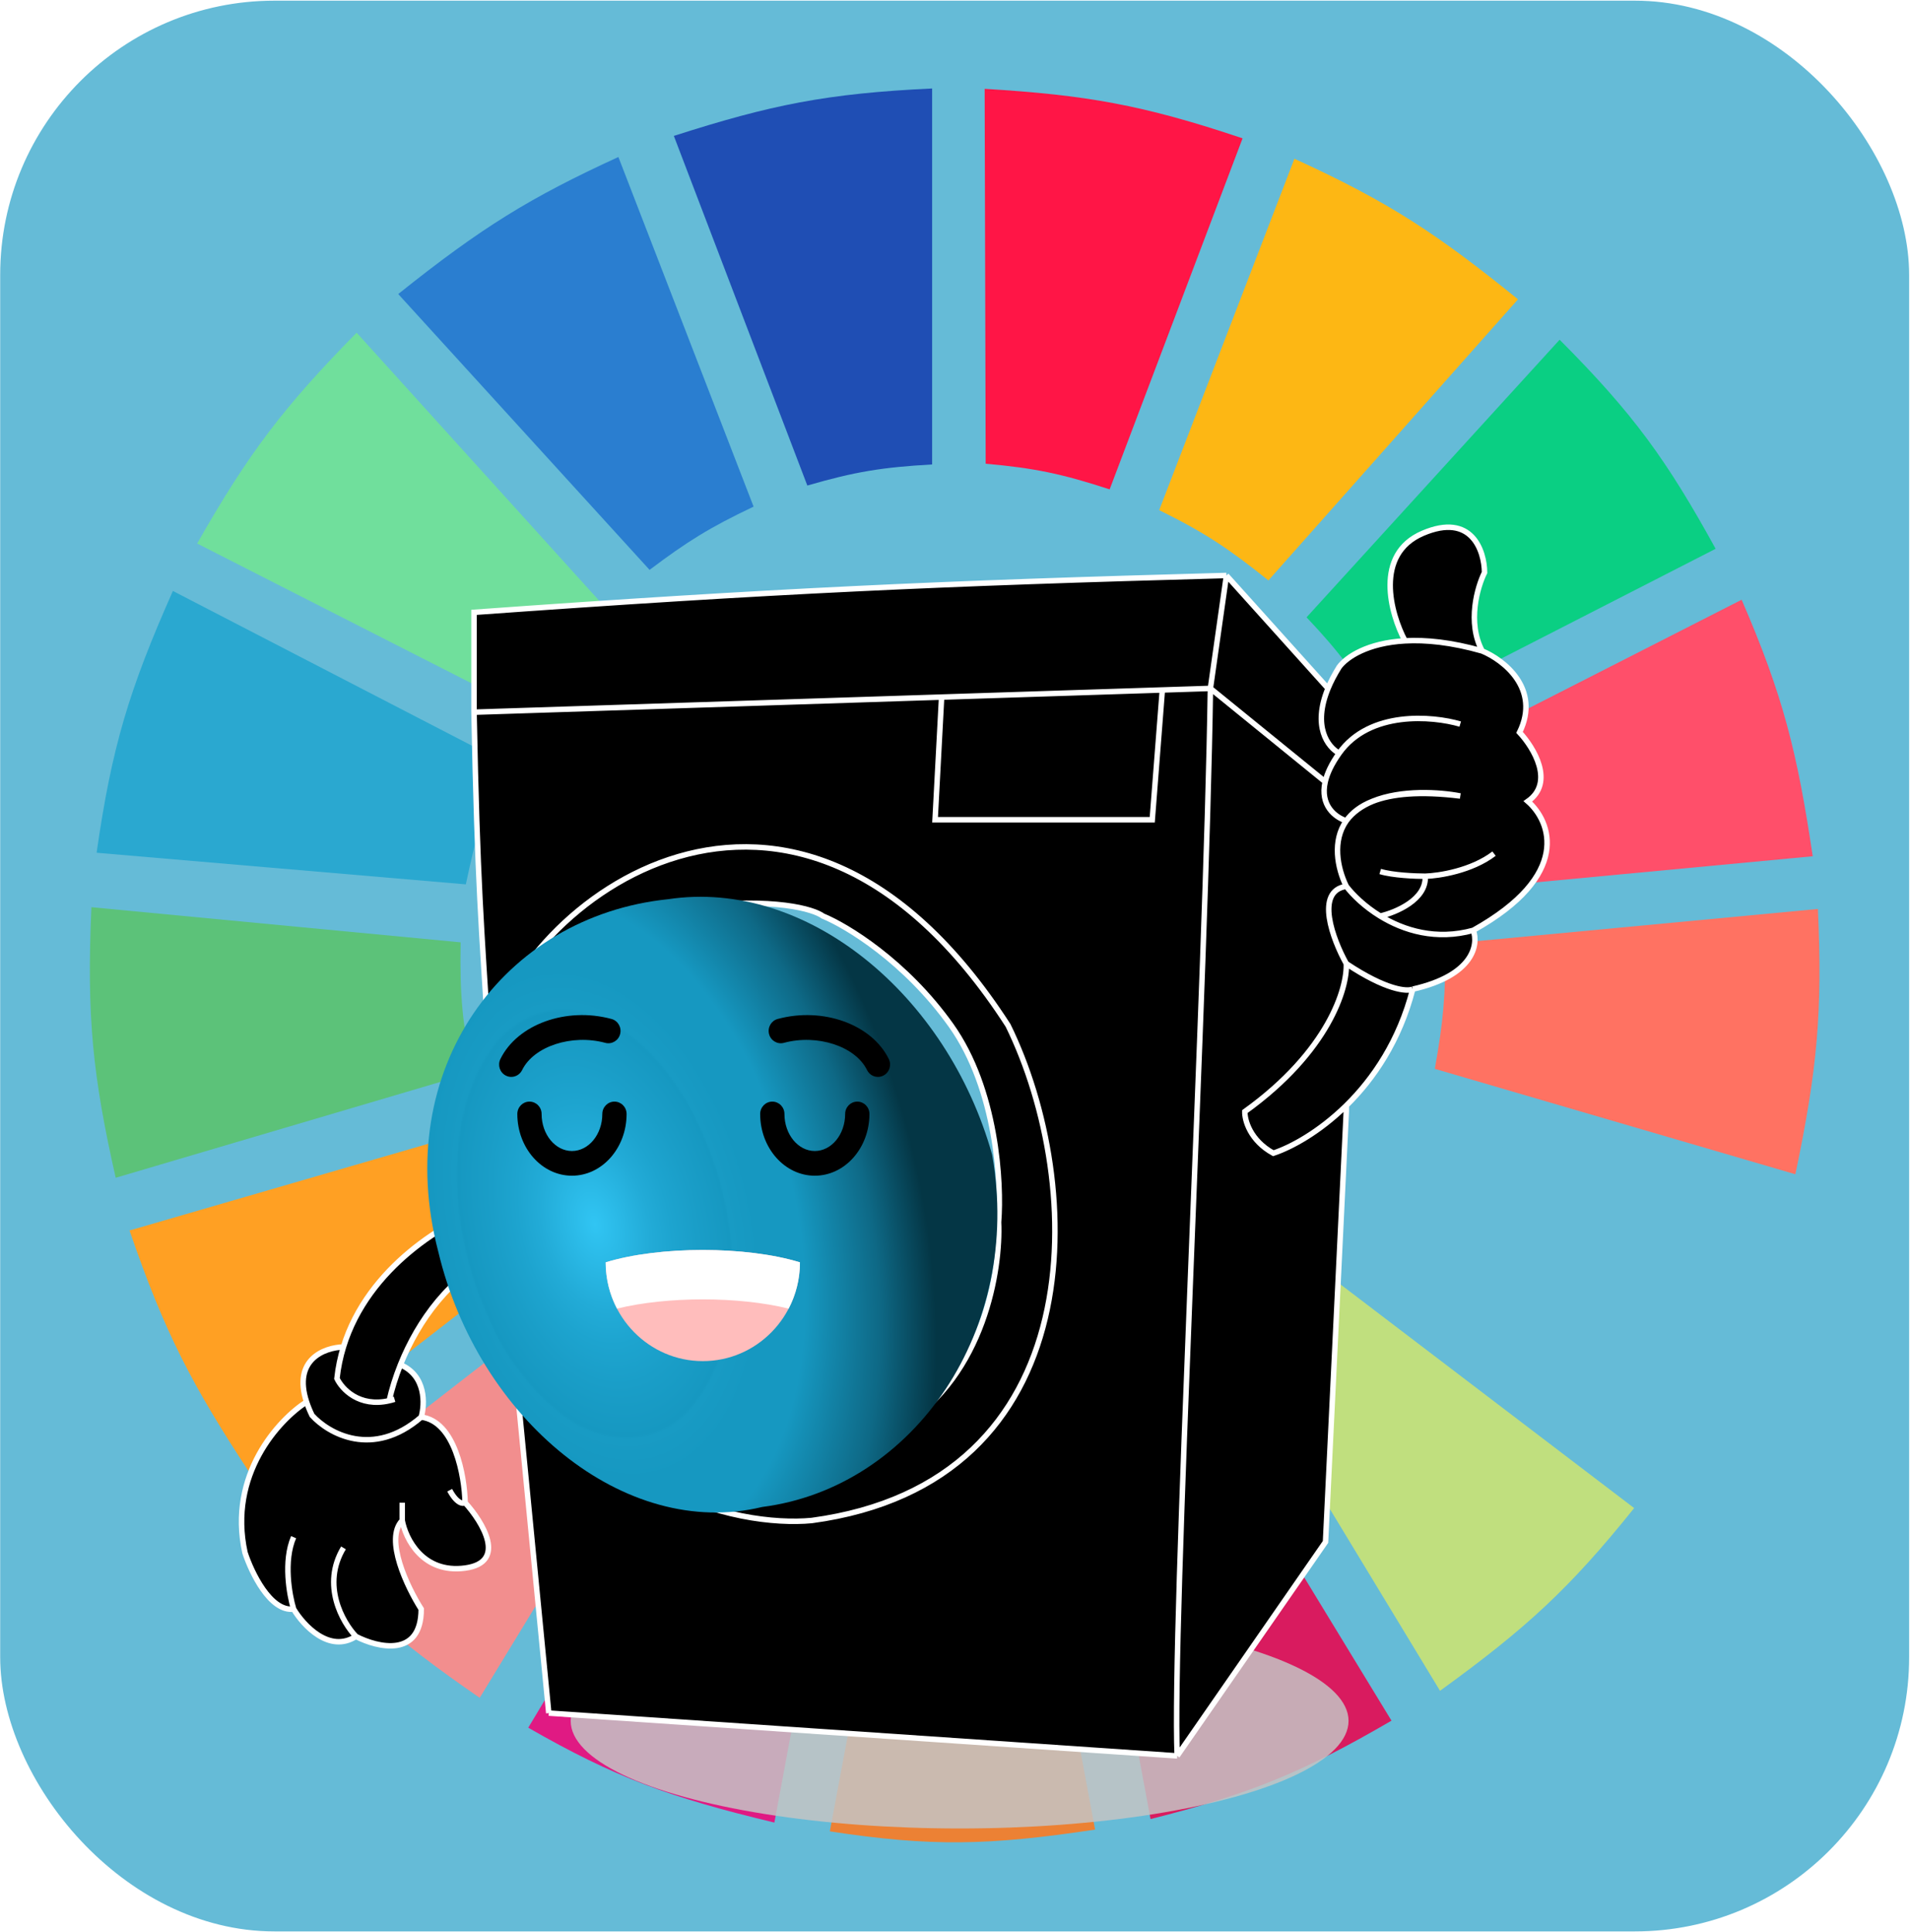 <svg width="686" height="694" viewBox="0 0 686 694" fill="none" xmlns="http://www.w3.org/2000/svg">
<rect x="0.066" y="0.241" width="685.626" height="693.507" rx="98.51" fill="#65BBD7"/>
<path d="M289.961 174.403L242.022 48.819C276.833 37.641 296.989 33.553 334.787 31.78V166.83C316.822 167.837 306.979 169.459 289.961 174.403Z" fill="#1F4EB4"/>
<path d="M354.018 166.567L353.65 31.91C390.101 34.117 410.362 37.62 446.279 49.692L398.545 175.777C381.416 170.194 371.653 168.132 354.018 166.567Z" fill="#FF1546"/>
<path d="M416.342 183.238L464.903 57.023C499.429 72.775 516.577 84.378 545.216 107.509L455.564 208.481C441.545 197.276 433.161 191.535 416.342 183.238Z" fill="#FDB714"/>
<path d="M469.264 221.734L560.16 122.024C586.825 148.765 598.73 165.406 616.193 197.122L496.657 258.336C487.426 242.841 481.552 234.73 469.264 221.734Z" fill="#0ACF83"/>
<path d="M505.374 276.637L625.532 215.423C640.422 249.814 645.505 270.151 651.058 307.56L517.203 320.182C514.578 302.721 511.986 293.195 505.374 276.637Z" fill="#FF4F6A"/>
<path d="M515.333 383.92C518.33 367.154 519.285 357.41 519.068 339.114L652.923 326.492C654.585 363.178 652.759 384.026 644.83 421.785L515.333 383.92Z" fill="#FF7262"/>
<path d="M491.052 443.241C499.829 428.825 503.962 420.157 509.729 403.484L639.226 440.717C627.64 475.741 618.647 494.258 598.135 525.281L491.052 443.241Z" fill="#65BBD7"/>
<path d="M586.93 541.689L479.224 459.649C467.39 473.144 460.279 480.021 446.85 491.203L517.201 607.321C548.356 584.743 563.803 570.506 586.93 541.689Z" fill="#C0DF7E"/>
<path d="M499.77 618.05L429.418 502.563C414.155 510.276 405.216 514.09 388.328 519.602L413.231 653.39C448.909 644.396 467.869 636.621 499.77 618.05Z" fill="#D91B5F"/>
<path d="M322.957 524.65C340.703 525.813 350.654 525.466 368.405 523.388L393.308 657.176C355.245 662.912 334.33 663.382 298.054 657.807L322.957 524.65Z" fill="#EC8134"/>
<path d="M189.725 620.574L259.454 504.456C275.262 512.724 284.852 516.243 303.034 520.864L278.131 654.652C240.487 645.61 220.902 638.461 189.725 620.574Z" fill="#E01A83"/>
<path d="M101.939 545.476L208.401 462.805C220.272 476.773 227.993 483.437 242.643 494.359L172.291 609.846C141.497 588.561 125.726 574.895 101.939 545.476Z" fill="#F28E8E"/>
<path d="M90.112 529.699C68.936 497.547 59.053 478.514 46.531 441.979L174.783 404.746C181.188 421.996 186.046 431.332 195.95 447.659L90.112 529.699Z" fill="#FFA023"/>
<path d="M41.55 423.047C33.312 386.524 31.079 365.339 32.834 325.861L165.443 338.483C165.105 358.034 166.148 368.196 169.801 385.183L41.55 423.047Z" fill="#5CC279"/>
<path d="M34.702 306.298L167.312 317.657C170.991 300.261 173.749 290.578 180.386 273.482L62.096 212.268C46.374 247.728 40.141 268.258 34.702 306.298Z" fill="#2AA8D0"/>
<path d="M70.812 195.228C89.349 162.594 101.976 146.088 128.09 119.499L217.741 218.578C205.61 231.544 199.491 239.717 189.725 255.812L70.812 195.228Z" fill="#70DF9C"/>
<path d="M233.306 204.695C246.757 194.557 254.849 189.482 270.661 181.976L222.1 56.392C190.5 70.906 173.15 81.532 143.032 105.616L233.306 204.695Z" fill="#2A7ED0"/>
<ellipse cx="344.657" cy="618.126" rx="139.691" ry="38.649" fill="#C4C4C4" fill-opacity="0.85"/>
<path d="M434.732 247.273C433.176 353.64 420.921 584.19 422.797 630.702C443.604 600.688 476.077 553.845 476.077 553.845L483.536 399.278V397.1C473.803 406.664 463.677 412.124 457.322 414.222C448.968 409.611 447.021 402.338 447.092 399.278C477.27 377.587 483.962 354.801 483.536 346.119C478.776 337.579 472.113 320.073 483.536 318.365C480.291 311.685 478.457 302.03 483.536 294.824C479.519 293.568 474.024 289.249 475.967 280.791L434.732 247.273Z" fill="black"/>
<path d="M170.249 219.946V255.812L338.188 250.39L417.469 247.83L434.732 247.273L440.486 206.709C337.135 209.526 278.197 212.184 170.249 219.946Z" fill="black"/>
<path d="M475.967 280.791C476.636 277.88 478.185 274.479 480.979 270.543C476.862 268.36 471.343 260.938 476.973 247.273L440.486 206.709L434.732 247.273L475.967 280.791Z" fill="black"/>
<path d="M151.281 509.012C133.891 524.042 117.892 514.848 112.067 508.372C111.242 506.657 110.594 505.054 110.104 503.556C100.173 509.929 81.847 529.678 87.985 557.688C90.329 564.876 97.106 578.994 105.46 577.97C108.941 583.805 118.29 593.939 127.838 587.79C135.652 591.847 151.281 595.561 151.281 577.97C146.309 570.142 137.983 552.82 144.461 546.16C145.669 552.707 151.878 565.288 167.052 563.239C182.226 561.189 173.375 546.729 167.052 539.755C166.839 530.148 163.387 510.549 151.281 509.012Z" fill="black"/>
<path d="M483.536 294.824C478.457 302.03 480.291 311.685 483.536 318.365C485.914 321.484 490.12 325.603 495.721 329.04C504.176 334.227 515.812 337.862 529.144 334.163C564.607 314.351 556.992 295.023 548.751 287.836C558.469 281.004 550.811 268.479 545.767 263.071C553.44 247.358 540.013 237.025 532.341 233.823C521.233 230.661 512.046 229.768 504.635 230.184C491.229 230.935 483.632 235.967 480.979 239.587C479.264 242.34 477.951 244.901 476.973 247.273C471.343 260.938 476.862 268.36 480.979 270.543C478.185 274.479 476.636 277.88 475.967 280.791C474.024 289.249 479.519 293.568 483.536 294.824C485.528 291.998 488.584 289.549 493.034 287.804C503.34 283.586 517.144 284.484 524.455 285.914C509.922 284.114 499.845 285.135 493.034 287.804C489.22 289.366 485.885 291.628 483.536 294.824Z" fill="black"/>
<path d="M504.635 230.184C512.046 229.768 521.233 230.661 532.341 233.823C526.885 223.575 530.636 210.766 533.193 205.642C533.122 197.814 528.59 184.037 511.029 191.552C493.468 199.066 499.449 220.438 504.635 230.184Z" fill="black"/>
<path d="M121.018 495.135C122.831 498.969 129.023 505.587 139.773 503.13C140.704 499.003 142.056 494.626 143.822 490.209C150.138 474.416 161.762 458.117 178.48 450.943C177.249 446.215 176.068 440.353 175.164 433.436C160.563 438.437 132.197 454.982 123.348 483.82C122.249 487.402 121.451 491.173 121.018 495.135Z" fill="black"/>
<path d="M447.092 399.278C447.021 402.338 448.968 409.611 457.322 414.222C463.677 412.124 473.803 406.664 483.536 397.1C493.28 387.526 502.629 373.84 507.406 355.299C505.416 356.224 497.858 355.683 483.536 346.119C483.962 354.801 477.27 377.587 447.092 399.278Z" fill="black"/>
<path d="M483.536 346.119C497.858 355.683 505.416 356.224 507.406 355.299C529.366 350.346 531.048 339.145 529.144 334.163C515.812 337.862 504.176 334.227 495.721 329.04C490.12 325.603 485.914 321.484 483.536 318.365C472.113 320.073 478.776 337.579 483.536 346.119Z" fill="black"/>
<path d="M139.773 503.13C129.023 505.587 122.831 498.969 121.018 495.135C121.451 491.173 122.249 487.402 123.348 483.82C116.433 484.015 105.129 488.349 110.104 503.556C110.594 505.054 111.242 506.657 112.067 508.372C117.892 514.848 133.891 524.042 151.281 509.012C152.631 504.376 153.029 494.125 143.822 490.209C142.056 494.626 140.704 499.003 139.773 503.13L141.691 502.607C141.036 502.814 140.397 502.987 139.773 503.13Z" fill="black"/>
<path fill-rule="evenodd" clip-rule="evenodd" d="M175.364 375.581C172.567 399.135 173.235 418.684 175.164 433.436C176.068 440.353 177.249 446.215 178.48 450.943C179.744 455.8 181.061 459.458 182.184 461.831C203.021 536.311 265.312 548.608 291.515 546.16C392.982 532.458 390.148 425.565 362.057 368.322C284.497 248.072 185.96 324.505 175.364 375.581ZM194.332 377.075C189.558 388.006 190.495 419.204 191.561 433.436C196.335 482.112 227.934 510.934 243.136 519.26C279.963 536.673 312.329 521.818 323.909 512.215C353.575 493.769 359.429 455.711 358.647 438.987C359.784 425.025 357.965 391.344 341.598 368.322C325.23 345.299 304.089 332.541 295.564 329.04C292.225 326.549 278.258 322.379 249.104 325.624C219.949 328.869 200.441 361.277 194.332 377.075Z" fill="black"/>
<path d="M338.188 250.39L335.844 294.454H413.846L417.469 247.83L338.188 250.39Z" fill="black"/>
<path d="M182.184 461.831L197.102 615.331L422.797 630.702C420.921 584.19 433.176 353.64 434.732 247.273L417.469 247.83L413.846 294.454H335.844L338.188 250.39L170.249 255.812C171.457 317.39 173.007 334.25 175.364 372.592V375.581C185.96 324.505 284.497 248.072 362.057 368.322C390.148 425.565 392.982 532.458 291.515 546.16C265.312 548.608 203.021 536.311 182.184 461.831Z" fill="black"/>
<path d="M197.102 615.331L182.184 461.831M197.102 615.331C197.102 615.331 334.658 624.699 422.797 630.702M197.102 615.331L422.797 630.702M182.184 461.831C181.061 459.458 179.744 455.8 178.48 450.943M182.184 461.831C203.021 536.311 265.312 548.608 291.515 546.16C392.982 532.458 390.148 425.565 362.057 368.322C284.497 248.072 185.96 324.505 175.364 375.581M175.364 375.581C172.567 399.135 173.235 418.684 175.164 433.436M175.364 375.581V372.592C173.007 334.25 171.457 317.39 170.249 255.812M170.249 255.812V219.946C278.197 212.184 337.135 209.526 440.486 206.709M170.249 255.812L338.188 250.39M434.732 247.273C433.176 353.64 420.921 584.19 422.797 630.702M434.732 247.273L475.967 280.791M434.732 247.273L440.486 206.709M434.732 247.273L417.469 247.83M422.797 630.702C443.604 600.688 476.077 553.845 476.077 553.845L483.536 399.278V397.1M507.406 355.299C505.416 356.224 497.858 355.683 483.536 346.119M507.406 355.299C529.366 350.346 531.048 339.145 529.144 334.163M507.406 355.299C502.629 373.84 493.28 387.526 483.536 397.1M483.536 346.119C483.962 354.801 477.27 377.587 447.093 399.278C447.021 402.338 448.968 409.611 457.322 414.222C463.677 412.124 473.803 406.664 483.536 397.1M483.536 346.119C478.776 337.579 472.113 320.073 483.536 318.365M483.536 318.365C480.291 311.685 478.457 302.03 483.536 294.824M483.536 318.365C485.914 321.484 490.12 325.603 495.721 329.04M529.144 334.163C564.607 314.351 556.992 295.023 548.751 287.836C558.469 281.004 550.811 268.479 545.767 263.071C553.44 247.358 540.013 237.025 532.341 233.823M529.144 334.163C515.812 337.862 504.176 334.227 495.721 329.04M483.536 294.824C479.519 293.568 474.024 289.249 475.967 280.791M483.536 294.824C485.528 291.998 488.584 289.549 493.034 287.804M483.536 294.824C485.885 291.628 489.22 289.366 493.034 287.804M480.979 270.543C491.89 255.172 514.51 257.164 524.455 260.082M480.979 270.543C478.185 274.479 476.636 277.88 475.967 280.791M480.979 270.543C476.862 268.36 471.343 260.938 476.973 247.273M532.341 233.823C521.233 230.661 512.046 229.768 504.635 230.184M532.341 233.823C526.885 223.575 530.636 210.766 533.193 205.642C533.122 197.814 528.59 184.037 511.029 191.552C493.468 199.066 499.449 220.438 504.635 230.184M495.721 329.04C501.321 327.759 512.393 323.105 511.881 314.736M511.881 314.736C508.354 314.736 500.184 314.394 495.721 313.028M511.881 314.736C516.783 314.593 528.59 312.772 536.603 306.623M504.635 230.184C491.229 230.935 483.632 235.967 480.979 239.587C479.264 242.34 477.951 244.901 476.973 247.273M440.486 206.709L476.973 247.273M175.164 433.436C176.068 440.353 177.249 446.215 178.48 450.943M175.164 433.436C160.563 438.437 132.197 454.982 123.348 483.82M139.773 503.13C129.023 505.587 122.831 498.969 121.018 495.135C121.451 491.173 122.249 487.402 123.348 483.82M139.773 503.13C140.397 502.987 141.036 502.814 141.691 502.607L139.773 503.13ZM139.773 503.13C140.704 499.003 142.056 494.626 143.822 490.209M178.48 450.943C161.762 458.117 150.138 474.416 143.822 490.209M123.348 483.82C116.433 484.015 105.129 488.349 110.104 503.556M151.281 509.012C133.891 524.042 117.892 514.848 112.067 508.372C111.242 506.657 110.594 505.054 110.104 503.556M151.281 509.012C152.631 504.376 153.029 494.125 143.822 490.209M151.281 509.012C163.387 510.549 166.839 530.148 167.052 539.755M110.104 503.556C100.173 509.929 81.847 529.678 87.985 557.688C90.329 564.876 97.106 578.994 105.46 577.97M105.46 577.97C103.912 572.917 101.745 560.677 105.46 552.137M105.46 577.97C108.941 583.805 118.29 593.939 127.838 587.79M127.838 587.79C123.007 582.738 115.349 569.302 123.362 555.98M127.838 587.79C135.652 591.847 151.281 595.561 151.281 577.97C146.309 570.142 137.983 552.82 144.461 546.16M144.461 546.16V539.755M144.461 546.16C145.669 552.707 151.878 565.288 167.052 563.239C182.226 561.189 173.375 546.729 167.052 539.755M167.052 539.755C166.271 540.253 164.068 540.054 161.511 535.272M338.188 250.39L335.844 294.454H413.846L417.469 247.83M338.188 250.39L417.469 247.83M493.034 287.804C503.34 283.586 517.144 284.484 524.455 285.914C509.922 284.114 499.845 285.135 493.034 287.804ZM191.561 433.436C190.495 419.204 189.558 388.006 194.332 377.075C200.441 361.277 219.949 328.869 249.104 325.624C278.258 322.379 292.225 326.549 295.564 329.04C304.089 332.541 325.23 345.299 341.598 368.322C357.965 391.344 359.784 425.025 358.647 438.987C359.429 455.711 353.575 493.769 323.909 512.215C312.329 521.818 279.963 536.673 243.136 519.26C227.934 510.934 196.335 482.112 191.561 433.436Z" stroke="white" stroke-width="1.97"/>
<g filter="url(#filter0_dii)">
<path d="M247.881 319.04C297.487 311.597 348.065 353.163 364.229 410.834C375.284 473.536 336.174 530.365 281.617 537.354C232.268 549.315 179.615 505.855 165.269 445.56C148.252 380.127 188.59 325.145 247.881 319.04Z" fill="url(#paint0_radial)"/>
</g>
<path d="M287.31 453.417C287.31 473.018 271.691 488.907 252.423 488.907C233.156 488.907 217.537 473.018 217.537 453.417C236.804 447.502 268.042 447.502 287.31 453.417Z" fill="#FFBDBC"/>
<path d="M287.31 453.419C287.31 459.425 285.84 465.086 283.245 470.046C265.279 465.623 239.568 465.623 221.601 470.046C219.007 465.086 217.537 459.425 217.537 453.419C236.803 447.505 268.044 447.505 287.31 453.419Z" fill="white"/>
<path d="M187.527 384.357C191.713 375.813 205.387 371.336 217.39 374.581C219.716 375.209 222.106 373.801 222.724 371.433C223.343 369.065 221.958 366.636 219.63 366.006C203.359 361.608 185.83 367.93 179.72 380.398C178.646 382.591 179.523 385.255 181.678 386.348C182.303 386.664 182.966 386.815 183.62 386.815C185.223 386.815 186.764 385.914 187.527 384.357Z" fill="black"/>
<path d="M279.312 366.006C276.984 366.635 275.599 369.066 276.218 371.433C276.837 373.801 279.227 375.21 281.552 374.581C293.554 371.336 307.23 375.814 311.415 384.357C312.178 385.914 313.72 386.815 315.321 386.815C315.975 386.815 316.639 386.665 317.263 386.348C319.419 385.255 320.295 382.591 319.221 380.398C313.112 367.93 295.581 361.607 279.312 366.006Z" fill="black"/>
<path d="M307.909 395.687C305.501 395.687 303.548 397.673 303.548 400.123C303.548 407.461 298.657 413.431 292.646 413.431C286.635 413.431 281.744 407.461 281.744 400.123C281.744 397.673 279.791 395.687 277.383 395.687C274.975 395.687 273.022 397.673 273.022 400.123C273.022 412.353 281.826 422.304 292.646 422.304C303.466 422.304 312.27 412.353 312.27 400.123C312.27 397.673 310.317 395.687 307.909 395.687Z" fill="black"/>
<path d="M225.05 400.123C225.05 397.673 223.097 395.687 220.689 395.687C218.281 395.687 216.328 397.673 216.328 400.123C216.328 407.461 211.438 413.431 205.426 413.431C199.415 413.431 194.524 407.461 194.524 400.123C194.524 397.673 192.572 395.687 190.164 395.687C187.755 395.687 185.803 397.673 185.803 400.123C185.803 412.353 194.606 422.304 205.426 422.304C216.247 422.304 225.05 412.353 225.05 400.123Z" fill="black"/>
<defs>
<filter id="filter0_dii" x="153.466" y="302.416" width="228.402" height="252.687" filterUnits="userSpaceOnUse" color-interpolation-filters="sRGB">
<feFlood flood-opacity="0" result="BackgroundImageFix"/>
<feColorMatrix in="SourceAlpha" type="matrix" values="0 0 0 0 0 0 0 0 0 0 0 0 0 0 0 0 0 0 127 0"/>
<feOffset dx="7.881"/>
<feGaussianBlur stdDeviation="3.94"/>
<feColorMatrix type="matrix" values="0 0 0 0 0.024 0 0 0 0 0.259 0 0 0 0 0.333 0 0 0 1 0"/>
<feBlend mode="normal" in2="BackgroundImageFix" result="effect1_dropShadow"/>
<feBlend mode="normal" in="SourceGraphic" in2="effect1_dropShadow" result="shape"/>
<feColorMatrix in="SourceAlpha" type="matrix" values="0 0 0 0 0 0 0 0 0 0 0 0 0 0 0 0 0 0 127 0" result="hardAlpha"/>
<feOffset dx="-7.881" dy="19.702"/>
<feGaussianBlur stdDeviation="7.881"/>
<feComposite in2="hardAlpha" operator="arithmetic" k2="-1" k3="1"/>
<feColorMatrix type="matrix" values="0 0 0 0 0 0 0 0 0 0 0 0 0 0 0 0 0 0 0.25 0"/>
<feBlend mode="normal" in2="shape" result="effect2_innerShadow"/>
<feColorMatrix in="SourceAlpha" type="matrix" values="0 0 0 0 0 0 0 0 0 0 0 0 0 0 0 0 0 0 127 0" result="hardAlpha"/>
<feOffset dx="-7.881" dy="-15.761"/>
<feGaussianBlur stdDeviation="7.881"/>
<feComposite in2="hardAlpha" operator="arithmetic" k2="-1" k3="1"/>
<feColorMatrix type="matrix" values="0 0 0 0 0 0 0 0 0 0 0 0 0 0 0 0 0 0 0.25 0"/>
<feBlend mode="normal" in2="effect2_innerShadow" result="effect3_innerShadow"/>
</filter>
<radialGradient id="paint0_radial" cx="0" cy="0" r="1" gradientUnits="userSpaceOnUse" gradientTransform="translate(221.403 435.751) rotate(-13.774) scale(117.605 193.622)">
<stop stop-color="#31C5F3"/>
<stop offset="0.164" stop-color="#22ABD7"/>
<stop offset="0.229" stop-color="#1DA4CF"/>
<stop offset="0.303" stop-color="#1A9EC8"/>
<stop offset="0.4" stop-color="#1698C1"/>
<stop offset="0.406" stop-color="#189BC4"/>
<stop offset="0.483" stop-color="#1698C1"/>
<stop offset="0.541" stop-color="#1698C1"/>
<stop offset="0.615" stop-color="#1698C1"/>
<stop offset="0.833" stop-color="#0E6986"/>
<stop offset="1" stop-color="#043645"/>
</radialGradient>
</defs>
</svg>
